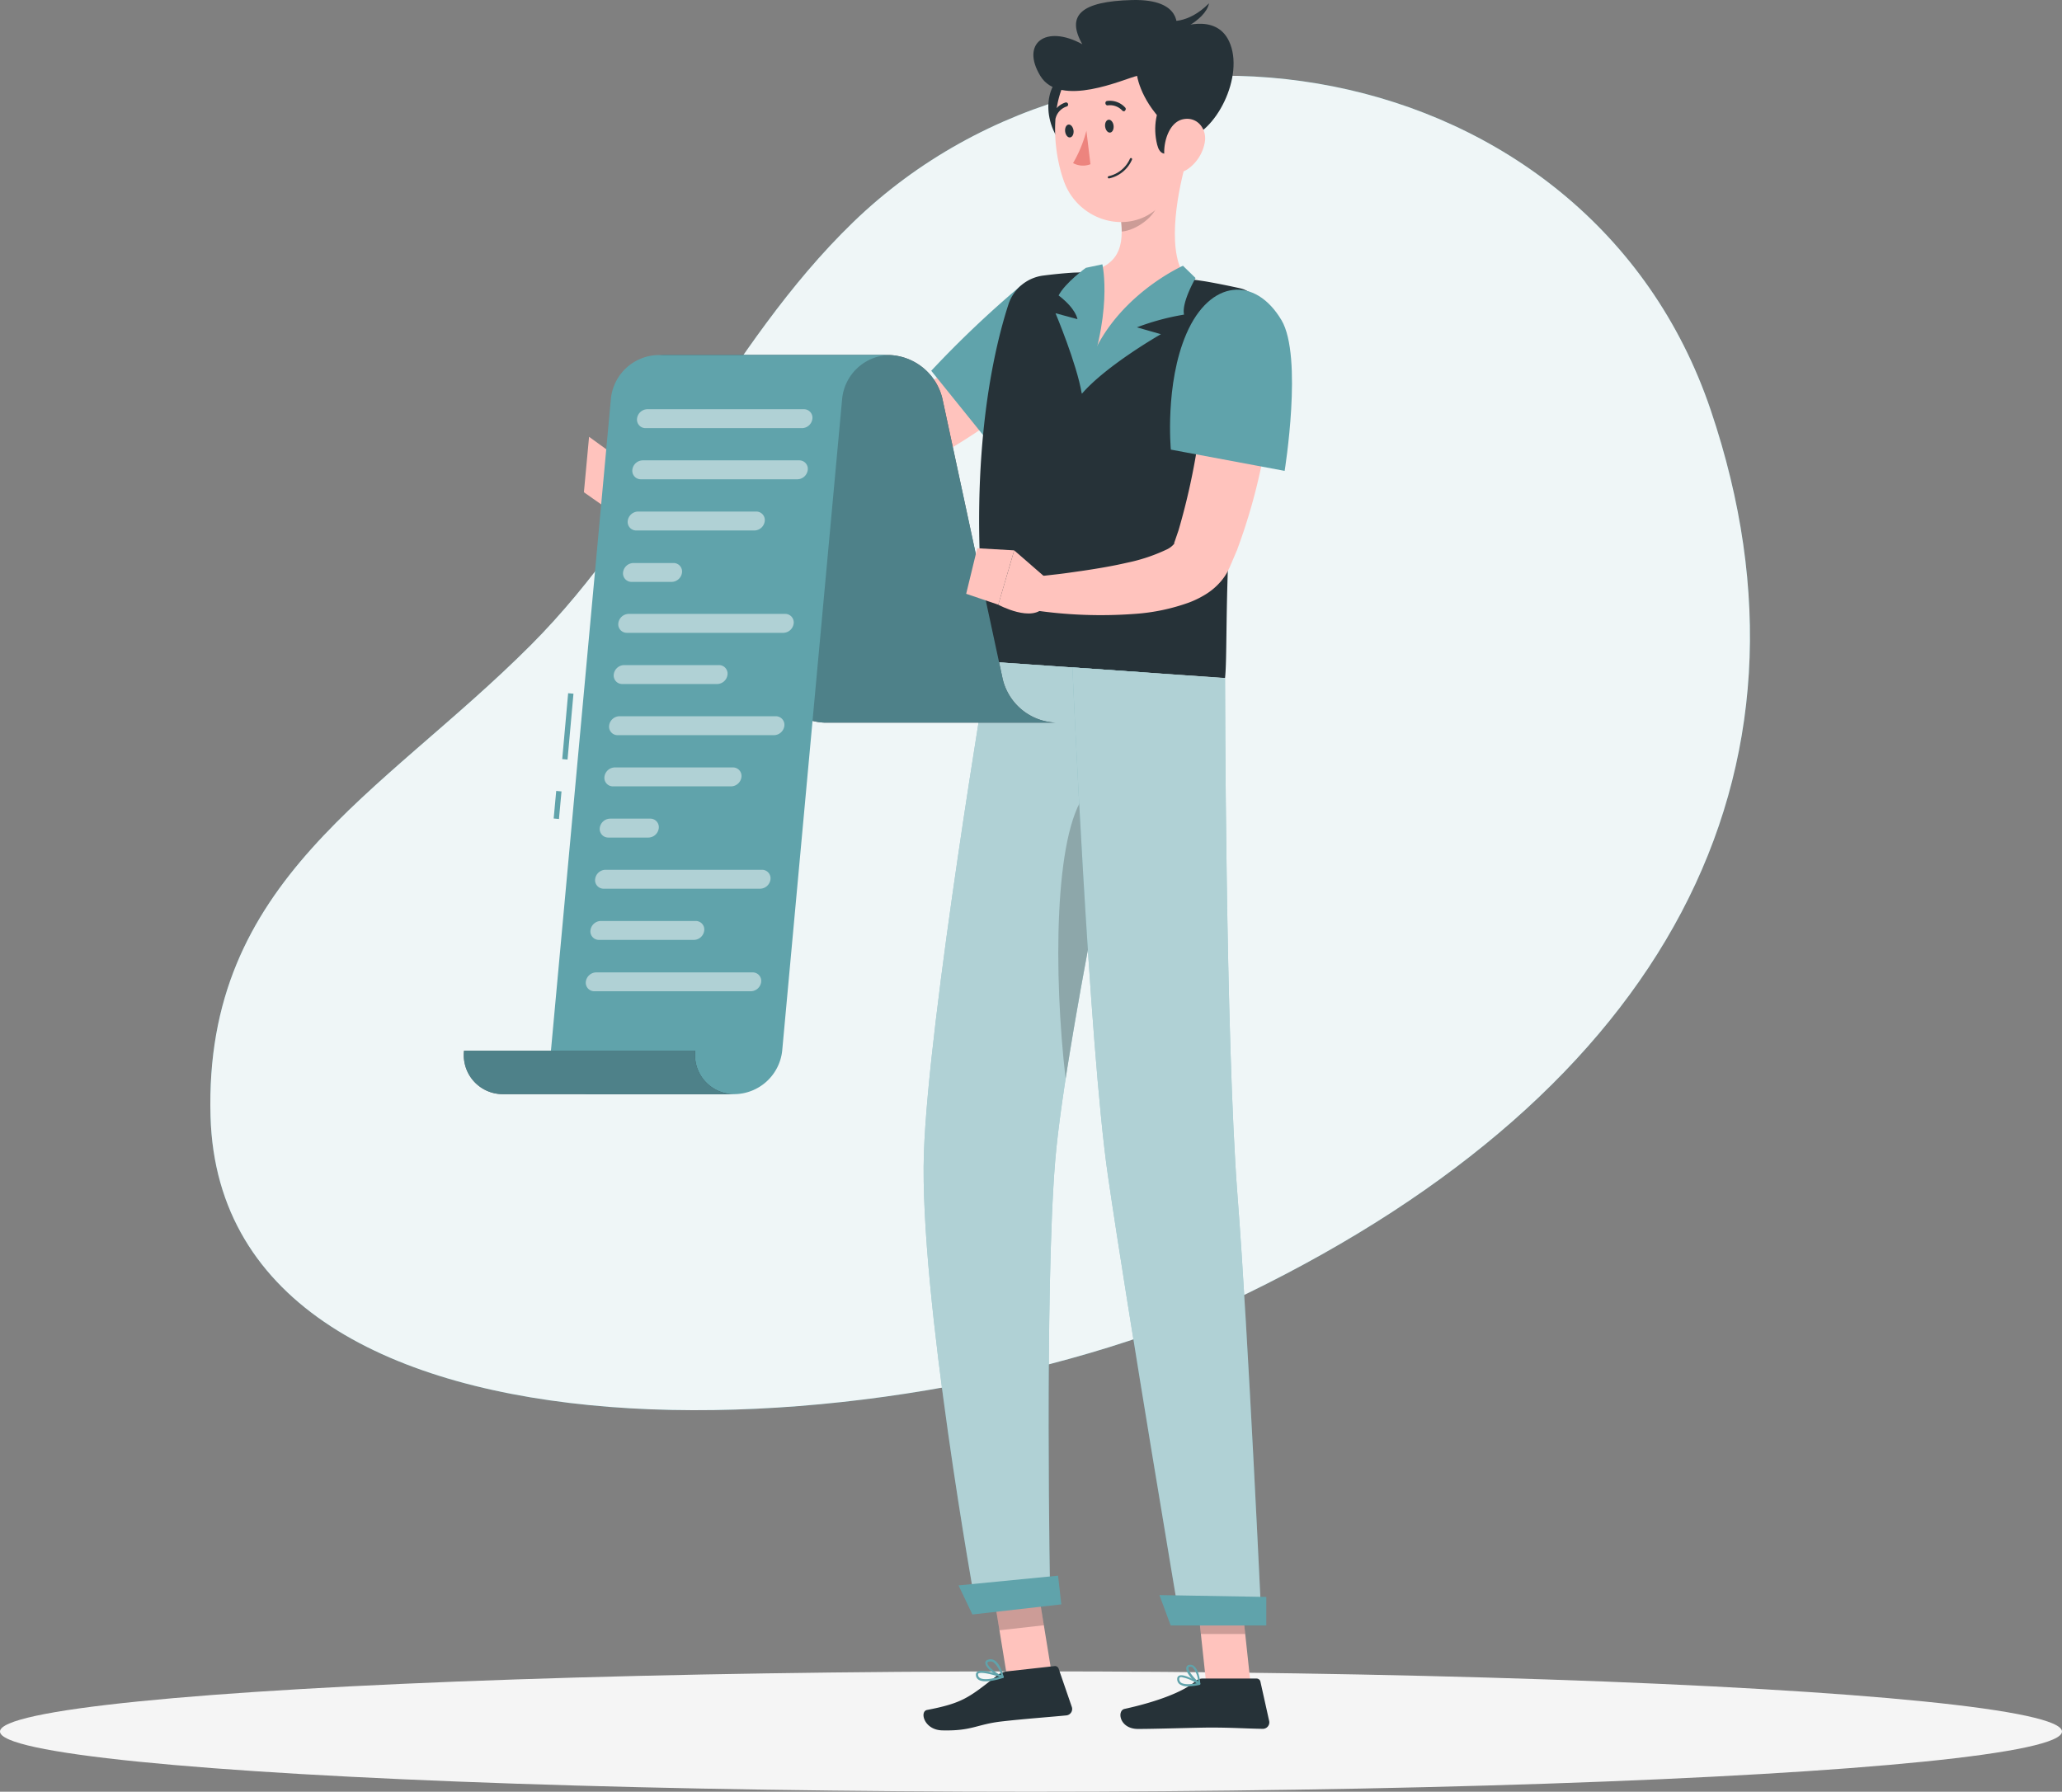 <?xml version="1.0" encoding="UTF-8" standalone="no"?>
<svg
   viewBox="0 0 387.78 337.007"
   version="1.1"
   id="svg37106"
   width="387.78"
   height="337.007"
   xmlns="http://www.w3.org/2000/svg"
   xmlns:svg="http://www.w3.org/2000/svg">
  <rect x="0" y="0" width="387.78" height="337.007" fill="#808080" stroke="none"/>
  <defs
     id="defs37110" />
  <g
     id="freepik--background-simple--inject-2"
     transform="translate(-56.11,-90.552)">
    <path
       d="m 95.7,300.53 c 2,71.24 133.21,63.41 195.05,33.27 C 369,295.67 401,236.21 377.82,167.66 354.82,99.74 265.39,85.1 216.55,132.35 c -24.07,23.3 -36.82,55.7 -60.63,79.55 -28.27,28.32 -61.49,44.1 -60.22,88.63 z"
       style="fill:#60a3ab"
       id="path36974" />
    <path
       d="m 95.7,300.53 c 2,71.24 133.21,63.41 195.05,33.27 C 369,295.67 401,236.21 377.82,167.66 354.82,99.74 265.39,85.1 216.55,132.35 c -24.07,23.3 -36.82,55.7 -60.63,79.55 -28.27,28.32 -61.49,44.1 -60.22,88.63 z"
       style="opacity:0.9;fill:#ffffff"
       id="path36976" />
  </g>
  <g
     id="freepik--Shadow--inject-2"
     transform="translate(-56.11,-90.552)">
    <ellipse
       id="freepik--path--inject-2"
       cx="250"
       cy="416.24"
       rx="193.89"
       ry="11.32"
       style="fill:#f5f5f5" />
  </g>
  <g
     id="freepik--Character--inject-2"
     transform="translate(-56.11,-90.552)">
    <polygon
       points="242.48,387.42 250.83,386.48 253.91,405.42 245.56,406.36 "
       style="fill:#ffc3bd"
       id="polygon36981" />
    <polygon
       points="280.88,387.93 289.22,387.93 291.29,407.24 282.95,407.24 "
       style="fill:#ffc3bd"
       id="polygon36983" />
    <path
       d="m 282.27,406.27 h 10.16 a 0.73,0.73 0 0 1 0.71,0.57 l 1.65,7.41 a 1.22,1.22 0 0 1 -1.22,1.48 c -3.27,-0.05 -5.66,-0.24 -9.78,-0.24 -2.53,0 -10.17,0.26 -13.67,0.26 -3.5,0 -4,-3.46 -2.52,-3.77 6.42,-1.41 11.26,-3.35 13.32,-5.2 a 2,2 0 0 1 1.35,-0.51 z"
       style="fill:#263238"
       id="path36985" />
    <path
       d="m 245.43,404.93 9,-1 a 0.72,0.72 0 0 1 0.77,0.49 l 2.47,7.17 a 1.21,1.21 0 0 1 -1,1.61 c -3.27,0.32 -8,0.66 -12.11,1.13 -4.8,0.54 -5.6,1.83 -11.25,1.69 -3.43,-0.08 -4.3,-3.56 -2.86,-3.84 6.56,-1.27 7.82,-2.26 13,-6.35 a 3.82,3.82 0 0 1 1.98,-0.9 z"
       style="fill:#263238"
       id="path36987" />
    <path
       d="m 252.79,162.25 c -2.8,2.31 -5.56,4.32 -8.41,6.38 -2.85,2.06 -5.76,4 -8.76,5.83 -3,1.83 -6.07,3.62 -9.3,5.23 A 67.3,67.3 0 0 1 216.06,184 c -0.93,0.29 -1.84,0.54 -2.89,0.79 a 27.87,27.87 0 0 1 -3.11,0.5 c -1.88,0.21 -3.64,0.29 -5.4,0.38 -3.51,0.16 -7,0.15 -10.4,0.13 -6.88,-0.08 -13.7,-0.41 -20.56,-1 l -0.1,-6.26 c 6.73,-0.86 13.49,-1.61 20.18,-2.36 3.34,-0.37 6.68,-0.77 9.93,-1.2 1.63,-0.22 3.24,-0.48 4.72,-0.76 a 19.16,19.16 0 0 0 1.9,-0.44 c 0.58,-0.2 1.3,-0.43 2,-0.7 a 68.21,68.21 0 0 0 8.31,-4.06 c 2.77,-1.59 5.53,-3.3 8.25,-5.11 2.72,-1.81 5.43,-3.69 8.12,-5.6 2.69,-1.91 5.36,-3.94 7.88,-5.86 z"
       style="fill:#ffc3bd"
       id="path36989" />
    <path
       d="m 260.94,155.13 c -1.2,7.88 -17.79,19.93 -17.79,19.93 l -11.91,-14.77 a 197.7,197.7 0 0 1 16.57,-15.76 c 5.35,-4.38 14.43,2.02 13.13,10.6 z"
       style="fill:#60a3ab"
       id="path36991" />
    <path
       d="m 175.9,179.18 -4.73,-3.37 -0.52,10.65 c 0,0 2.62,0 3.63,-1.92 z"
       style="fill:#ffc3bd"
       id="path36993" />
    <polygon
       points="170.65,186.46 171.17,175.81 166.89,172.71 165.92,183.14 "
       style="fill:#ffc3bd"
       id="polygon36995" />
    <polygon
       points="252.42,396.25 250.84,386.49 242.49,387.43 244.07,397.19 "
       style="opacity:0.2"
       id="polygon36997" />
    <polygon
       points="281.95,397.89 290.29,397.89 289.22,387.93 280.88,387.93 "
       style="opacity:0.2"
       id="polygon36999" />
    <path
       d="m 289.34,144.78 a 4.76,4.76 0 0 1 3.58,5.81 195.86,195.86 0 0 0 -4.08,22.79 c -0.79,6.46 -1.26,12.63 -1.55,18.22 -0.7,13.1 -0.41,23.09 -0.8,26.48 L 242,215 c -4.52,-35.4 0.77,-58 3.75,-67.17 a 7.94,7.94 0 0 1 6.5,-5.44 c 1.71,-0.22 3.75,-0.44 5.91,-0.57 0.75,0 1.52,-0.07 2.29,-0.09 a 165.41,165.41 0 0 1 18.93,1.27 c 1.19,0.14 2.39,0.32 3.56,0.5 2.33,0.41 4.56,0.87 6.4,1.28 z"
       style="fill:#263238"
       id="path37001" />
    <path
       d="m 279,121.61 c -1.62,6 -3.59,17.06 0.38,21.42 -10.31,6.94 -16.89,16.7 -18.79,14.58 -1,-1.11 -1.42,-14 -0.12,-15.9 6.9,-1.15 7.08,-6.19 6.23,-11 z"
       style="fill:#ffc3bd"
       id="path37003" />
    <path
       d="m 278.58,140.54 c 0,0 -16.81,7.44 -19,24.06 4.62,-5.36 14.85,-11.19 14.85,-11.19 l -4.51,-1.29 a 46.07,46.07 0 0 1 8.86,-2.39 c -0.5,-2.3 2.17,-6.88 2.17,-6.88 z"
       style="fill:#60a3ab"
       id="path37005" />
    <path
       d="m 263.42,140.27 c 0,0 2.23,9.5 -3.87,24.33 -0.95,-5.66 -4.94,-15.13 -4.94,-15.13 l 4.12,1.11 c 0,0 -0.21,-1.91 -3.54,-4.46 1.24,-2.38 5.12,-5.19 5.12,-5.19 z"
       style="fill:#60a3ab"
       id="path37007" />
    <path
       d="m 274,125.32 -7.28,5.38 a 19,19 0 0 1 0.35,3.4 c 2.62,-0.19 6.38,-2.79 6.84,-5.49 a 9.08,9.08 0 0 0 0.09,-3.29 z"
       style="opacity:0.2"
       id="path37009" />
    <path
       d="m 257.64,104.23 c -4.07,0.17 -6.31,7.18 -2.19,13 4.12,5.82 7.66,-13.23 2.19,-13 z"
       style="fill:#263238"
       id="path37011" />
    <path
       d="m 277.69,110.4 c 0.48,8.26 1.18,13.07 -2.45,17.77 -5.47,7.08 -16.05,4.55 -19,-3.4 -2.64,-7.16 -3,-19.47 4.65,-23.69 a 11.29,11.29 0 0 1 16.8,9.32 z"
       style="fill:#ffc3bd"
       id="path37013" />
    <path
       d="m 278.9,116.74 c -6.26,-4 -8.47,-9.27 -8.95,-11.92 -2.43,0.57 -14.49,6.12 -18.2,0 -3.71,-6.12 1,-9.72 7.9,-5.95 -3.07,-5.42 -0.28,-8.07 9.37,-8.31 9.65,-0.24 8.35,5.36 8.35,5.36 0,0 7.3,-3.18 9.89,2.42 2.99,6.44 -2.53,17.43 -8.36,18.4 z"
       style="fill:#263238"
       id="path37015" />
    <path
       d="m 275.72,94.44 c 0.09,0 3.65,0.86 7.76,-3.27 -0.73,3.52 -7.11,5.87 -7.11,5.87 z"
       style="fill:#263238"
       id="path37017" />
    <path
       d="m 280.51,106.53 c -3.84,-1.33 -8.5,4.37 -6.78,11.25 1.72,6.88 11.97,-9.46 6.78,-11.25 z"
       style="fill:#263238"
       id="path37019" />
    <path
       d="m 282.69,117.27 a 7.82,7.82 0 0 1 -3.2,5.08 c -2.26,1.58 -4.3,-0.22 -4.43,-2.83 -0.12,-2.35 0.92,-6 3.55,-6.54 2.63,-0.54 4.49,1.77 4.08,4.29 z"
       style="fill:#ffc3bd"
       id="path37021" />
    <path
       d="m 254.55,308.91 c 2,-24.38 16.7,-91.89 16.7,-91.89 L 242,215 c 0,0 -11.28,67 -12.14,92.44 -0.9,26.45 9.74,85.22 9.74,85.22 l 14,-1.6 c 0,0 -1.07,-57.66 0.95,-82.15 z"
       style="fill:#60a3ab"
       id="path37023" />
    <path
       d="m 254.55,308.91 c 2,-24.38 16.7,-91.89 16.7,-91.89 L 242,215 c 0,0 -11.28,67 -12.14,92.44 -0.9,26.45 9.74,85.22 9.74,85.22 l 14,-1.6 c 0,0 -1.07,-57.66 0.95,-82.15 z"
       style="opacity:0.5;fill:#ffffff"
       id="path37025" />
    <path
       d="m 260.23,239.88 c -5.9,7.54 -6,34 -3.72,53.58 2.17,-14.12 5.59,-32 8.6,-47 z"
       style="opacity:0.2"
       id="path37027" />
    <path
       d="m 257.78,216.08 c 0,0 3.16,71.38 6.68,95.55 3.85,26.47 13.64,84.37 13.64,84.37 h 15.27 c 0,0 -2.51,-54.49 -4.53,-80.5 -2.29,-29.62 -2.35,-97.38 -2.35,-97.38 z"
       style="fill:#60a3ab"
       id="path37029" />
    <path
       d="m 257.78,216.08 c 0,0 3.16,71.38 6.68,95.55 3.85,26.47 13.64,84.37 13.64,84.37 h 15.27 c 0,0 -2.51,-54.49 -4.53,-80.5 -2.29,-29.62 -2.35,-97.38 -2.35,-97.38 z"
       style="opacity:0.5;fill:#ffffff"
       id="path37031" />
    <polygon
       points="294.25,390.92 274.15,390.57 276.27,396.29 294.25,396.29 "
       style="fill:#60a3ab"
       id="polygon37033" />
    <polygon
       points="255.09,386.92 236.37,388.75 238.98,394.22 255.7,392.32 "
       style="fill:#60a3ab"
       id="polygon37035" />
    <path
       d="m 265.53,114.18 c 0.08,0.67 -0.21,1.26 -0.65,1.31 -0.44,0.05 -0.85,-0.45 -0.94,-1.12 -0.09,-0.67 0.21,-1.25 0.65,-1.3 0.44,-0.05 0.86,0.45 0.94,1.11 z"
       style="fill:#263238"
       id="path37037" />
    <path
       d="m 258,115.09 c 0.08,0.67 -0.21,1.25 -0.65,1.31 -0.44,0.06 -0.85,-0.45 -0.93,-1.12 -0.08,-0.67 0.21,-1.25 0.64,-1.3 0.43,-0.05 0.84,0.44 0.94,1.11 z"
       style="fill:#263238"
       id="path37039" />
    <path
       d="m 260.42,115.14 a 24.11,24.11 0 0 1 -2.51,6.09 3.89,3.89 0 0 0 3.27,0.21 z"
       style="fill:#ed847e"
       id="path37041" />
    <path
       d="m 267.58,111.46 a 0.39,0.39 0 0 1 -0.4,-0.1 3.16,3.16 0 0 0 -2.67,-1 0.4,0.4 0 0 1 -0.51,-0.36 0.38,0.38 0 0 1 0.32,-0.46 3.89,3.89 0 0 1 3.38,1.23 0.39,0.39 0 0 1 0,0.56 0.46,0.46 0 0 1 -0.12,0.13 z"
       style="fill:#263238"
       id="path37043" />
    <path
       d="m 264.68,124.11 v 0 a 6.06,6.06 0 0 0 4.32,-3.55 0.21,0.21 0 0 0 -0.12,-0.27 0.22,0.22 0 0 0 -0.28,0.13 5.73,5.73 0 0 1 -4,3.27 0.23,0.23 0 0 0 -0.16,0.26 0.23,0.23 0 0 0 0.24,0.16 z"
       style="fill:#263238"
       id="path37045" />
    <path
       d="m 254.43,112.88 a 0.33,0.33 0 0 1 -0.24,0 0.4,0.4 0 0 1 -0.25,-0.5 3.94,3.94 0 0 1 2.55,-2.55 0.39,0.39 0 0 1 0.48,0.29 0.38,0.38 0 0 1 -0.28,0.47 v 0 a 3.14,3.14 0 0 0 -2,2 0.36,0.36 0 0 1 -0.26,0.29 z"
       style="fill:#263238"
       id="path37047" />
    <path
       d="m 279.51,407.73 a 2.51,2.51 0 0 1 -1.6,-0.43 1.18,1.18 0 0 1 -0.41,-1 0.61,0.61 0 0 1 0.34,-0.56 c 0.92,-0.48 3.61,1.18 3.91,1.37 a 0.18,0.18 0 0 1 0.09,0.2 0.19,0.19 0 0 1 -0.15,0.16 9.72,9.72 0 0 1 -2.18,0.26 z M 278.27,406 a 0.58,0.58 0 0 0 -0.25,0.05 0.24,0.24 0 0 0 -0.13,0.23 0.81,0.81 0 0 0 0.27,0.72 c 0.46,0.38 1.55,0.44 3,0.15 A 8.07,8.07 0 0 0 278.27,406 Z"
       style="fill:#60a3ab"
       id="path37049" />
    <path
       d="m 281.65,407.43 a 0.18,0.18 0 0 1 -0.1,0 c -0.86,-0.47 -2.53,-2.3 -2.35,-3.22 a 0.65,0.65 0 0 1 0.63,-0.52 1.06,1.06 0 0 1 0.84,0.25 c 1,0.79 1.17,3.2 1.17,3.3 a 0.17,0.17 0 0 1 -0.09,0.18 0.17,0.17 0 0 1 -0.1,0.01 z M 280,404.05 h -0.08 c -0.26,0 -0.28,0.15 -0.29,0.2 -0.11,0.55 1,1.93 1.81,2.58 a 4.68,4.68 0 0 0 -1,-2.61 0.69,0.69 0 0 0 -0.44,-0.17 z"
       style="fill:#60a3ab"
       id="path37051" />
    <path
       d="m 244.75,406.16 v 0 c -1.3,0.42 -3.64,1 -4.64,0.31 a 1.08,1.08 0 0 1 -0.47,-0.91 0.63,0.63 0 0 1 0.26,-0.56 c 0.94,-0.66 4.47,0.64 4.86,0.79 a 0.21,0.21 0 0 1 0.13,0.19 0.19,0.19 0 0 1 -0.14,0.18 z m -4.61,-0.86 v 0 a 0.26,0.26 0 0 0 -0.1,0.23 0.71,0.71 0 0 0 0.31,0.6 c 0.56,0.4 1.93,0.32 3.73,-0.19 -1.45,-0.45 -3.36,-0.94 -3.94,-0.64 z"
       style="fill:#60a3ab"
       id="path37053" />
    <path
       d="m 244.75,406.16 a 0.22,0.22 0 0 1 -0.16,0 c -1.05,-0.33 -3.23,-1.9 -3.18,-2.85 0,-0.23 0.13,-0.52 0.66,-0.63 a 1.42,1.42 0 0 1 1.13,0.21 c 1.15,0.75 1.63,3 1.65,3 a 0.22,0.22 0 0 1 -0.06,0.19 z m -2.81,-3 c -0.13,0.07 -0.14,0.15 -0.14,0.19 0,0.57 1.48,1.82 2.57,2.32 a 4.62,4.62 0 0 0 -1.39,-2.43 1,1 0 0 0 -0.82,-0.16 0.68,0.68 0 0 0 -0.22,0.07 z"
       style="fill:#60a3ab"
       id="path37055" />
    <path
       d="m 296.36,156.8 c -0.21,3.26 -0.59,6.29 -1,9.42 -0.41,3.13 -0.93,6.2 -1.52,9.3 a 109.59,109.59 0 0 1 -5.13,18.58 l -1,2.33 -0.25,0.58 -0.06,0.15 -0.1,0.22 -0.3,0.62 a 10.09,10.09 0 0 1 -1.38,2 12.19,12.19 0 0 1 -3,2.48 17.87,17.87 0 0 1 -2.87,1.39 37.53,37.53 0 0 1 -10.26,2.15 86,86 0 0 1 -19.08,-0.71 l 0.23,-6.26 4.41,-0.5 c 1.48,-0.17 2.95,-0.4 4.41,-0.6 2.92,-0.43 5.81,-0.91 8.57,-1.55 a 32.65,32.65 0 0 0 7.37,-2.44 4.08,4.08 0 0 0 1.61,-1.23 c 0,-0.15 -0.29,0.48 0.08,-0.52 l 0.66,-1.93 a 126,126 0 0 0 3.7,-16.86 c 0.48,-2.9 0.88,-5.83 1.28,-8.77 0.4,-2.94 0.71,-5.93 1,-8.74 z"
       style="fill:#ffc3bd"
       id="path37057" />
    <path
       d="m 297.1,150.76 c 4.08,6.84 0.6,28.36 0.6,28.36 l -21.4,-4 c 0,0 -1.16,-12.32 2.92,-21.78 4.43,-10.26 12.94,-10.88 17.88,-2.58 z"
       style="fill:#60a3ab"
       id="path37059" />
    <path
       d="m 244.68,218.3 -11.35,-52.8 a 10.68,10.68 0 0 0 -9.93,-8.17 h -43.48 a 10.7,10.7 0 0 1 9.93,8.17 l 11.34,52.8 a 10.7,10.7 0 0 0 9.93,8.17 h 43.49 a 10.69,10.69 0 0 1 -9.93,-8.17 z"
       style="fill:#263238"
       id="path37061" />
    <path
       d="m 244.68,218.3 -11.35,-52.8 a 10.68,10.68 0 0 0 -9.93,-8.17 h -43.48 a 10.7,10.7 0 0 1 9.93,8.17 l 11.34,52.8 a 10.7,10.7 0 0 0 9.93,8.17 h 43.49 a 10.69,10.69 0 0 1 -9.93,-8.17 z"
       style="opacity:0.7;fill:#60a3ab"
       id="path37063" />
    <rect
       x="156.02"
       y="227.77"
       width="12.39"
       height="1"
       transform="matrix(0.09,-1,1,0.09,-79.97,368.85)"
       style="fill:#60a3ab"
       id="rect37065" />
    <rect
       x="158.35"
       y="241.43"
       width="5.21"
       height="1"
       transform="rotate(-84.73,160.977,241.934)"
       style="fill:#60a3ab"
       id="rect37067" />
    <path
       d="m 179.92,157.33 h 43.48 a 9.13,9.13 0 0 0 -8.91,8.17 l -11.28,122.68 a 9.14,9.14 0 0 1 -8.92,8.17 h -27.14 a 7.34,7.34 0 0 1 -7.43,-8.17 L 171,165.5 a 9.14,9.14 0 0 1 8.92,-8.17 z"
       style="fill:#60a3ab"
       id="path37069" />
    <path
       d="m 186.86,288.18 a 7.34,7.34 0 0 0 7.43,8.17 H 150.8 a 7.33,7.33 0 0 1 -7.42,-8.17 z"
       style="fill:#263238"
       id="path37071" />
    <path
       d="m 186.86,288.18 a 7.34,7.34 0 0 0 7.43,8.17 H 150.8 a 7.33,7.33 0 0 1 -7.42,-8.17 z"
       style="opacity:0.7;fill:#60a3ab"
       id="path37073" />
    <g
       style="opacity:0.5"
       id="g37099">
      <path
         d="m 207,171.08 h -29.48 a 1.6,1.6 0 0 1 -1.61,-1.78 v 0 a 2,2 0 0 1 1.94,-1.78 h 29.43 a 1.6,1.6 0 0 1 1.61,1.78 v 0 a 2,2 0 0 1 -1.89,1.78 z"
         style="fill:#ffffff"
         id="path37075" />
      <path
         d="m 206.08,180.7 h -29.43 a 1.6,1.6 0 0 1 -1.62,-1.78 v 0 a 2,2 0 0 1 1.94,-1.78 h 29.43 a 1.6,1.6 0 0 1 1.62,1.78 v 0 a 2,2 0 0 1 -1.94,1.78 z"
         style="fill:#ffffff"
         id="path37077" />
      <path
         d="m 198,190.33 h -22.23 a 1.6,1.6 0 0 1 -1.61,-1.78 v 0 a 2,2 0 0 1 1.94,-1.78 h 22.21 a 1.6,1.6 0 0 1 1.62,1.78 v 0 a 2,2 0 0 1 -1.93,1.78 z"
         style="fill:#ffffff"
         id="path37079" />
      <path
         d="m 182.43,200 h -7.53 a 1.6,1.6 0 0 1 -1.62,-1.77 v 0 a 2,2 0 0 1 1.94,-1.78 h 7.54 a 1.6,1.6 0 0 1 1.61,1.78 v 0 a 2,2 0 0 1 -1.94,1.77 z"
         style="fill:#ffffff"
         id="path37081" />
      <path
         d="M 203.45,209.58 H 174 a 1.6,1.6 0 0 1 -1.61,-1.78 v 0 a 2,2 0 0 1 1.94,-1.78 h 29.42 a 1.6,1.6 0 0 1 1.62,1.78 v 0 a 2,2 0 0 1 -1.92,1.78 z"
         style="fill:#ffffff"
         id="path37083" />
      <path
         d="m 191,219.21 h -17.85 a 1.6,1.6 0 0 1 -1.62,-1.78 v 0 a 2,2 0 0 1 1.94,-1.78 h 17.84 a 1.61,1.61 0 0 1 1.62,1.78 v 0 a 2,2 0 0 1 -1.93,1.78 z"
         style="fill:#ffffff"
         id="path37085" />
      <path
         d="m 201.7,228.83 h -29.43 a 1.6,1.6 0 0 1 -1.61,-1.78 v 0 a 2,2 0 0 1 1.94,-1.78 H 202 a 1.61,1.61 0 0 1 1.62,1.78 v 0 a 2,2 0 0 1 -1.92,1.78 z"
         style="fill:#ffffff"
         id="path37087" />
      <path
         d="M 193.61,238.46 H 171.4 a 1.6,1.6 0 0 1 -1.62,-1.78 v 0 a 2,2 0 0 1 1.94,-1.78 h 22.21 a 1.6,1.6 0 0 1 1.62,1.78 v 0 a 2,2 0 0 1 -1.94,1.78 z"
         style="fill:#ffffff"
         id="path37089" />
      <path
         d="m 178.06,248.09 h -7.54 a 1.61,1.61 0 0 1 -1.62,-1.78 v 0 a 2,2 0 0 1 1.95,-1.78 h 7.53 a 1.6,1.6 0 0 1 1.62,1.78 v 0 a 2,2 0 0 1 -1.94,1.78 z"
         style="fill:#ffffff"
         id="path37091" />
      <path
         d="m 199.07,257.71 h -29.42 a 1.6,1.6 0 0 1 -1.62,-1.78 v 0 a 2,2 0 0 1 1.94,-1.78 h 29.43 a 1.6,1.6 0 0 1 1.61,1.78 v 0 a 2,2 0 0 1 -1.94,1.78 z"
         style="fill:#ffffff"
         id="path37093" />
      <path
         d="m 186.61,267.34 h -17.84 a 1.6,1.6 0 0 1 -1.62,-1.78 v 0 a 2,2 0 0 1 1.94,-1.78 h 17.84 a 1.6,1.6 0 0 1 1.62,1.78 v 0 a 2,2 0 0 1 -1.94,1.78 z"
         style="fill:#ffffff"
         id="path37095" />
      <path
         d="M 197.32,277 H 167.9 a 1.6,1.6 0 0 1 -1.62,-1.78 v 0 a 2,2 0 0 1 1.94,-1.77 h 29.43 a 1.6,1.6 0 0 1 1.61,1.77 v 0 a 2,2 0 0 1 -1.94,1.78 z"
         style="fill:#ffffff"
         id="path37097" />
    </g>
    <path
       d="m 253.23,199.62 -6.39,-5.55 -3,10.22 c 0,0 6.49,3.52 8.73,0.29 z"
       style="fill:#ffc3bd"
       id="path37101" />
    <polygon
       points="243.85,204.29 246.84,194.07 239.89,193.67 237.81,202.24 "
       style="fill:#ffc3bd"
       id="polygon37103" />
  </g>
</svg>
